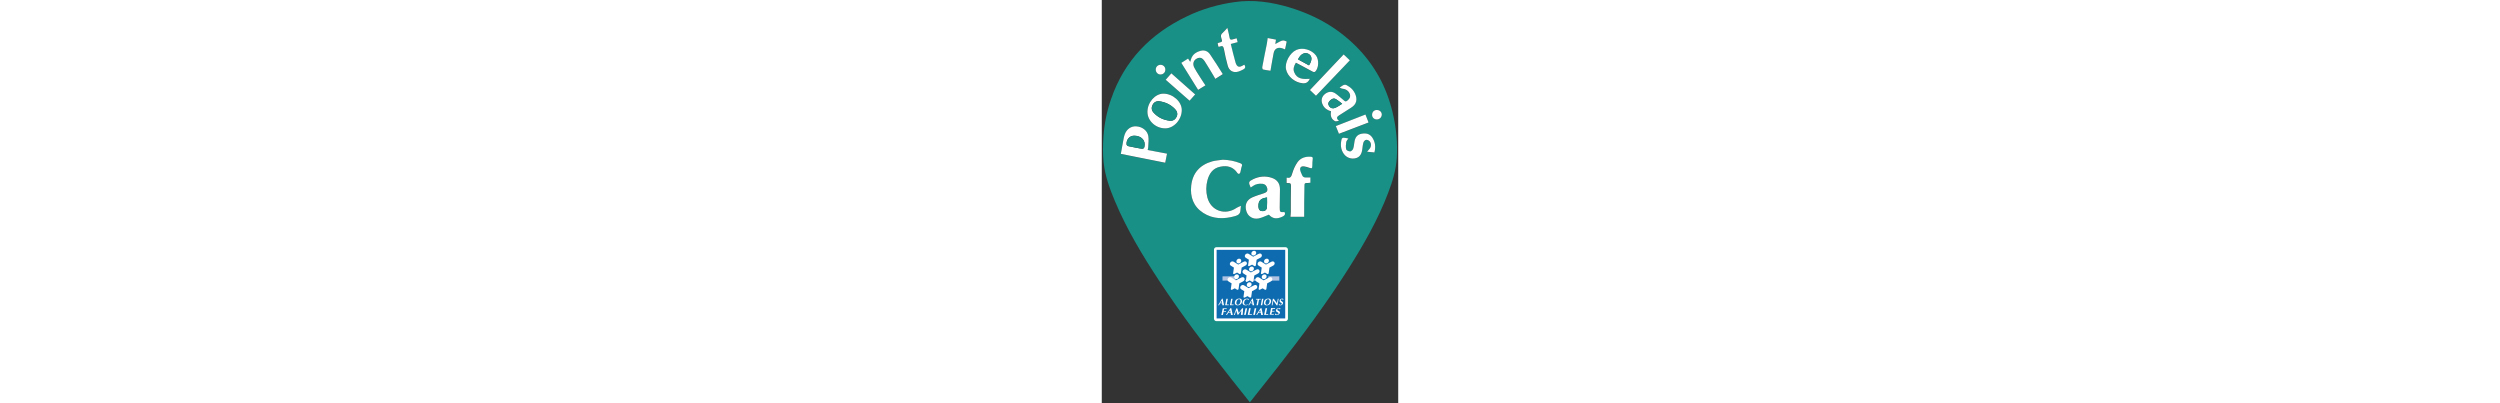 <svg xmlns="http://www.w3.org/2000/svg" height="60" viewBox="0 0 372 506">
  <rect x="0" y="0" width="372" height="506" fill="#333333" stroke="none"/>
  <path d="M185.8 504.8c-8.1-10.1-15.9-19.9-23.6-29.7-31.4-39.7-62-80-89.9-122.3-21.1-32.1-41-65-55.9-100.6-6.5-15.6-12.3-31.5-14.1-48.3-1.1-10.7-.9-21.7-.2-32.5 1.1-16 4.2-31.7 9.5-46.9C28.4 75.7 61.5 42 107.5 20.2c18.8-9 38.7-14.7 59.3-17.6 23.4-3.4 46.3 0 68.7 6.7 33.6 10.1 63.1 27.1 87.4 52.8 22.5 23.9 36.5 52.2 43.2 84.1 3.6 17 5.2 34.3 4.1 51.6-.9 15.4-5.4 30.1-10.9 44.4-12.6 33.1-30.1 63.7-48.9 93.6-27.4 43.4-57.9 84.4-89.5 124.8-11 14-22.1 27.9-33.2 41.9-.5.7-1 1.3-1.9 2.3zM152 200.4c-4.5.7-9.2.9-13.5 2.1-15.4 4.4-24.6 14.6-26.3 30.6-1.5 14 2.8 26.1 15 34 12.5 8.1 26.2 8 40.1 4.1 3.8-1.1 6.4-2.8 6.7-7 .2-2 .4-3.9.6-5.9-1.8.8-3.8 1.4-5.4 2.5-14.4 10-32.3 3.7-36.7-13-1.9-7.3-1.8-14.7.2-22 2.3-8.3 6.9-14.8 16-16.6 8.8-1.7 16.4.2 21.6 8.1.4.6 1.5 1.1 2 .9.7-.3 1.4-1.2 1.6-1.9.7-2.5.9-5.1 1.8-7.5.9-2.3.1-3.2-1.9-4-7-2.8-14.2-4.1-21.8-4.4zm34.8 34.9c1.1-.7 2-1.3 2.8-1.9 3.6-2.8 7.7-3.3 12.1-2.8 3.3.4 5.3 2.7 5.9 6 .6 3.8-1.5 4.9-4.5 5.9-4.9 1.6-9.9 3-14.6 5.2-7 3.2-9.4 9.6-7.2 17.1 2 6.5 8.3 10.6 15.5 9.2 4.3-.9 8.3-3 12.8-4.7 4.5 5.2 9.8 6 17.4 2.3 2.6-1.3 3.5-2.9 2.3-5.6-5.7.4-6.1.1-6.1-5.6 0-7.7.3-15.3.3-23 0-7.4-3.6-12.2-10.7-14.5-7.9-2.6-15.6-1.7-23 1.9-5.8 2.9-6 3.8-3 10.5zm67.2 36.8v-37.2c0-5 0-5 4.8-5.1.9 0 1.8-.2 2.7-.3v-6.6h-2c-7.3.2-7.3.1-10-6.6-.2-.5-.4-1.1-.6-1.7-1.2-3.9.4-6 4.5-5.6 2.3.2 4.6 1 6.8 1.8 3.2 1.1 3.6.8 3.7-2.6.1-2.8.2-5.6.5-8.4.2-2-.3-2.8-2.3-2.9-6.8-.5-13 1.4-16.9 7-3 4.2-5.1 9.3-6.6 14.2-1.1 3.7-2.1 6-6.4 5.1-.2 0-.4.2-.6.3v6.3c2.3.6 5.7-1.2 5.5 3.4-.3 11-.1 21.9-.2 32.9 0 2-.3 4.1-.5 6.2 6.4-.2 12-.2 17.6-.2zM81.9 192.8c-8.1-1.5-16.1-3-24.3-4.5.3-1.5.6-2.6.7-3.6.1-4.7.9-9.4.1-13.9-1.2-7-7.8-11.8-15.4-12.2-6.2-.3-11.8 3.5-14.2 10.1-1.1 3.1-1.6 6.4-2.2 9.6-1 5-1.8 10-2.7 14.9 18.8 3.7 37.1 7.4 55.7 11.1.7-3.9 1.5-7.5 2.3-11.5zm48.2-85.7c-1.2-1.7-2.2-3.2-3.1-4.6-3.6-5.7-7.3-11.3-10.6-17.1-2.6-4.7-1.3-9.3 2.5-11.4 4.2-2.4 7.2-1.6 10.6 3.5 4 6.1 7.6 12.4 11.4 18.7.6 1 1.1 1.9 1.7 3 3.3-2.1 6.3-4 9.4-6-5.4-8.4-10.5-16.8-16.1-24.9-2.6-3.8-6.8-5.6-11.5-4.4-5.7 1.4-10.4 4.4-12.3 10.5-.3 1-.6 2.1-1 3.4-1.1-1.6-1.9-2.8-2.7-4.1-3 1.9-5.8 3.6-8.5 5.4C107 90.5 114 101.7 121 113c2.9-2 5.7-3.8 9.1-5.9zm-72.8 33.3c0 11.1 10.1 20.6 22.1 20.7 10.9.1 20.9-10.9 20.9-23 0-10.7-11-20.6-23-20.6-10.4-.1-20 10.8-20 22.9zm241.1-30.5c1.7.7 2.8 1.6 3.9 1.6 4.3.3 8.3 3.4 9.1 7.6.7 3.4-1.3 5.6-3.7 7.5-2.3 1.8-3.7-.4-5.1-1.5-3.2-2.6-6.2-5.5-9.6-7.8-4.5-3.1-9.7-2.4-13.9 1.5-3.6 3.4-4.3 8.1-1.9 12.9 2.2 4.4 6 6.8 10.4 8.1-1.2 5.8.5 10.1 5.1 12.4 1 .5 2.5-.2 4.9-.4-4.2-3.5-2.3-5.3.1-6.9 5-3.3 10.1-6.5 15.2-9.7 3-2 5.5-4.3 6.3-8.1 1.3-5.9-2.6-14-8.7-18.1-5.4-3.7-5.7-3.7-12.1.9zm-37.3-11c-8.2.5-16 .6-19.6-8-1.7-4.1-.3-8.2 2.1-12 1.9 1 3.4 1.8 5 2.6 5.4 2.9 10.7 5.9 16.2 8.7.8.4 2.5.5 3 0 4.6-4.6 5.1-15 1-20.4-5.5-7.4-16.8-10.6-24.7-6.9-8.3 3.8-14.7 15.9-12.9 24.3 1.9 9.1 11.1 16.5 20.8 17.5 4.2.2 6.9-1.3 9.1-5.8zm81 92.4c1.9-6.9 1.2-13.1-2.7-18.7-3.2-4.7-8-5.6-13.2-4.7-5.3 1-8.1 4.4-9.1 9.9-.5 3-.7 6.1-1.7 9-.5 1.4-2.4 3.3-3.7 3.3-1.7 0-4.7-1.4-5-2.6-.7-2.9-.4-6.1.1-9.1.3-1.6 1.8-3 2.7-4.5-2.1-.3-4.2-.9-6.3-1-.7 0-2 .9-2.2 1.6-1.6 6.5-1.4 12.9 2.6 18.6 3.5 5 9.7 7.1 15.3 5.5 4.8-1.4 7.4-5.2 8.1-11.7.3-2.8.6-5.6 1.5-8.3.4-1.3 2-2.8 3.3-3 1.3-.2 3.2.7 4.2 1.7 2.5 2.6 2.2 6.9-.1 9.7-.8.9-1.6 1.8-3 3.5 3.5.2 6.1.5 9.2.8zm-73.3-71.1c14.2-14.9 28.3-29.7 42.4-44.5-2.7-2.5-5.3-5-7.8-7.4-14.2 15-28.2 29.8-42.3 44.7 2.7 2.5 5.2 4.9 7.7 7.2zM157.6 34.9c-2.4 2.6-4 4.7-6 6.2-2.5 1.9-2.7 3.9-1.8 6.7 1.5 4.7 1.3 4.7-3.5 5.9-.3.1-.6.3-1.2.7.4 1.4.7 2.8 1.1 4.3.7-.1 1.2 0 1.6-.2 3.3-1.5 4.7-.4 5.3 3.2 1.3 6.9 2.9 13.8 4.7 20.6 1.8 6.6 6.9 9.4 13.3 7.6 2-.6 3.9-1.6 5.8-2.5 2.9-1.3 3.7-3.3 1.8-6.2-.5.2-.9.4-1.3.6-5.2 3.2-8 2.4-9.8-3.5-2.2-7.5-3.9-15.2-5.9-23.1 3-.8 5.7-1.5 8.6-2.3-.4-1.7-.8-3.1-1.3-4.9-1.8.5-3.4.8-4.9 1.4-2.4.9-3.6.3-4-2.5-.3-3.7-1.4-7.2-2.5-12zm54.1 53.9c1.4-7.7 2.5-15 4.1-22.3 1.2-5.7 5.6-7.7 11-5.8 1 .4 2.1.8 3.3 1.3.8-3.7 1.4-6.8 2.1-9.9-4.6-2.1-5.2-2-14.3 3.1.3-2 .5-3.7.8-5.5-3.6-.7-6.9-1.3-10.4-2-.4 2.6-.6 4.8-1 7-1.9 9.8-3.9 19.6-5.8 29.4-.2 1 .3 3 .9 3.1 3 .8 6.1 1.1 9.3 1.6zm82 69.4c1.4 3.5 2.7 6.7 4 9.8 12.6-4.8 24.8-9.5 37.2-14.2-1.4-3.5-2.7-6.9-3.9-10-12.6 4.8-24.8 9.5-37.3 14.4zM80.2 100.1c10 8.8 20 17.5 30 26.3 2.4-2.7 4.6-5.3 7-7.9-10.1-8.9-19.9-17.7-29.9-26.5-2.5 2.8-4.8 5.5-7.1 8.1zm-6.4-6.6c3.4-.1 6-2.7 6-6.1 0-3.6-2.7-6.2-6.3-6.1-3.4.1-5.9 2.8-5.8 6.2.1 3.4 2.8 6.1 6.1 6zm271.4 56.4c3.5 0 6.3-2.7 6.2-6.2-.1-3.1-2.7-5.6-5.9-5.7-3.6-.1-6.3 2.4-6.3 6-.1 3.3 2.5 5.8 6 5.9z" fill="#189086"/>
  <path d="M152 200.4c7.6.3 14.8 1.6 21.8 4.4 2 .8 2.8 1.7 1.9 4-.9 2.4-1.1 5-1.8 7.5-.2.8-.9 1.7-1.6 1.9-.5.2-1.7-.4-2-.9-5.3-8-12.8-9.9-21.6-8.1-9.1 1.8-13.7 8.3-16 16.6-2 7.3-2.1 14.7-.2 22 4.4 16.8 22.3 23 36.7 13 1.6-1.1 3.6-1.7 5.4-2.5-.2 2-.4 3.9-.6 5.9-.3 4.2-2.9 5.9-6.7 7-13.9 3.9-27.6 4-40.1-4.1-12.2-7.9-16.5-20-15-34 1.7-16 10.9-26.2 26.3-30.6 4.4-1.2 9-1.4 13.5-2.1zm34.8 34.9c-3-6.6-2.7-7.6 3.1-10.4 7.4-3.6 15.1-4.4 23-1.9 7.1 2.3 10.7 7 10.7 14.5 0 7.7-.3 15.3-.3 23 0 5.7.4 6 6.1 5.6 1.2 2.7.3 4.3-2.3 5.6-7.6 3.7-12.9 2.8-17.4-2.3-4.5 1.7-8.5 3.8-12.8 4.7-7.2 1.5-13.6-2.6-15.5-9.2-2.3-7.5.2-13.9 7.2-17.1 4.7-2.1 9.7-3.6 14.6-5.2 3-1 5.1-2.1 4.5-5.9-.6-3.3-2.6-5.6-5.9-6-4.3-.5-8.5.1-12.1 2.8-.9.5-1.8 1-2.9 1.8zm20.6 12.5c-8.4 1.2-11 4.1-10.8 11.5.1 3.1 1.1 5.3 4.6 5.6 3.4.3 5.8-1.4 6.1-4.9.3-3.9.1-7.9.1-12.2zm46.6 24.3h-17.3c.2-2.2.5-4.2.5-6.2.1-11-.1-22 .2-32.9.1-4.6-3.3-2.8-5.5-3.4v-6.3c.2-.1.4-.4.6-.3 4.2.9 5.3-1.4 6.4-5.1 1.5-5 3.6-10 6.6-14.2 3.9-5.6 10-7.5 16.9-7 2.1.2 2.6 1 2.3 2.9-.3 2.8-.5 5.6-.5 8.4-.1 3.4-.6 3.7-3.7 2.6-2.2-.8-4.5-1.5-6.8-1.8-4-.4-5.6 1.8-4.5 5.6.2.6.4 1.1.6 1.7 2.7 6.8 2.7 6.8 10 6.6h2v6.6c-.9.1-1.8.3-2.7.3-4.8.1-4.8.1-4.8 5.1-.3 12.4-.3 24.7-.3 37.4zM81.9 192.8c-.8 4-1.6 7.6-2.3 11.4-18.6-3.7-37-7.3-55.7-11.1.9-4.9 1.7-9.9 2.7-14.9.6-3.2 1.1-6.5 2.2-9.6 2.4-6.6 8-10.4 14.2-10.1 7.6.4 14.2 5.2 15.4 12.2.8 4.5 0 9.3-.1 13.9 0 1-.4 2.1-.7 3.6 8.2 1.6 16.2 3.1 24.3 4.6zm-28.1-11.5c.2-6.5-5.6-11.2-13.6-11-5.5.1-9.8 5.3-9.1 11.1.1.8 1.4 1.7 2.2 2 4.7 1.1 9.4 1.9 14.1 2.8 5.3 1 6.2.3 6.4-4.9zm76.3-74.2c-3.3 2.1-6.2 3.9-9.2 5.7-7-11.3-14-22.5-21.1-33.9 2.7-1.7 5.5-3.5 8.5-5.4.8 1.3 1.7 2.5 2.7 4.1.4-1.3.6-2.3 1-3.4 1.9-6.1 6.6-9 12.3-10.5 4.7-1.2 8.9.6 11.5 4.4 5.6 8.1 10.8 16.5 16.1 24.9-3.1 2-6.1 3.9-9.4 6-.6-1-1.2-2-1.7-3-3.8-6.2-7.4-12.6-11.4-18.7-3.3-5.1-6.3-5.9-10.6-3.5-3.8 2.2-5.1 6.7-2.5 11.4 3.2 5.9 7 11.4 10.6 17.1 1 1.6 2 3 3.2 4.8zm-72.8 33.3c0-12 9.6-22.9 20.1-22.9 11.9.1 23 10 23 20.6 0 12.1-10 23.1-20.9 23-12.1-.1-22.2-9.6-22.2-20.7zm27.9 11.1c4.1.4 6.9-1.4 8.6-4.9 1.8-3.7.7-6.9-1.9-9.7-5.3-5.5-11.9-8.7-19.5-9.8-3.9-.5-7 1.1-8.7 4.6-1.7 3.4-1.3 6.7 1.2 9.5 5.5 6.1 12.3 9.3 20.3 10.3zm213.2-41.6c6.4-4.6 6.8-4.6 12.2-1 6.1 4 10 12.2 8.7 18.1-.8 3.8-3.3 6.1-6.3 8.1-5 3.3-10.1 6.4-15.2 9.7-2.4 1.6-4.3 3.4-.1 6.9-2.4.2-4 .9-4.9.4-4.6-2.3-6.3-6.6-5.1-12.4-4.5-1.3-8.3-3.7-10.4-8.1-2.4-4.8-1.7-9.5 1.9-12.9 4.2-3.9 9.4-4.6 13.9-1.5 3.4 2.3 6.3 5.3 9.6 7.8 1.5 1.2 2.8 3.3 5.1 1.5 2.4-1.9 4.4-4.1 3.7-7.5-.8-4.2-4.8-7.2-9.1-7.6-1.3 0-2.3-.8-4-1.5zm3.3 20.3c-3-2.3-5.3-4.3-7.9-5.8-3.3-1.9-5.9.2-8 2.4-1.9 1.9-2 4.2-.5 6.4 1.9 2.7 4.8 3.3 7.5 2.1 2.9-1.1 5.5-3 8.9-5.1zm-40.6-31.3c-2.2 4.5-4.9 6-9.1 5.6-9.7-.9-18.9-8.4-20.8-17.5-1.8-8.4 4.6-20.5 12.9-24.3 7.8-3.6 19.1-.5 24.7 6.9 4 5.4 3.6 15.8-1 20.4-.5.5-2.2.5-3 0-5.4-2.8-10.8-5.8-16.2-8.7-1.5-.8-3.1-1.6-5-2.6-2.4 3.9-3.8 7.9-2.1 12 3.5 8.8 11.4 8.7 19.6 8.2zm-14.8-24.4c4.6 2.5 9.1 5 13.7 7.5 4.3-6.4 4.1-11.7-.4-14.3-4.6-2.7-10.2 0-13.3 6.8zm95.8 116.8c-3-.3-5.6-.5-9.2-.9 1.4-1.7 2.2-2.6 3-3.5 2.4-2.8 2.6-7.1.1-9.7-1-1-2.9-1.9-4.2-1.7-1.3.2-2.9 1.7-3.3 3-.9 2.6-1.2 5.5-1.5 8.3-.7 6.5-3.2 10.3-8.1 11.7-5.6 1.6-11.8-.5-15.3-5.5-4-5.7-4.2-12.1-2.6-18.6.2-.7 1.5-1.6 2.2-1.6 2.1.1 4.2.6 6.3 1-1 1.5-2.5 2.9-2.7 4.5-.5 3-.8 6.3-.1 9.1.3 1.3 3.2 2.6 5 2.6 1.3 0 3.2-1.9 3.7-3.3 1-2.8 1.2-6 1.7-9 .9-5.6 3.8-9 9.1-9.9 5.2-1 10 0 13.2 4.7 3.8 5.7 4.6 11.9 2.7 18.8zm-73.3-71.1c-2.4-2.3-5-4.7-7.6-7.2 14.1-14.9 28.1-29.7 42.3-44.7 2.5 2.3 5.1 4.8 7.8 7.4-14.3 14.9-28.4 29.7-42.5 44.5zM157.6 34.9c1.1 4.8 2.2 8.4 2.7 12 .4 2.8 1.6 3.3 4 2.5 1.5-.5 3.1-.9 4.9-1.4.5 1.7.8 3.2 1.3 4.9-2.9.8-5.6 1.5-8.6 2.3 2 7.9 3.7 15.6 5.9 23.1 1.8 5.9 4.5 6.8 9.8 3.5.4-.2.8-.4 1.3-.6 1.9 2.9 1.1 4.9-1.8 6.2-1.9.9-3.8 1.9-5.8 2.5-6.4 1.8-11.5-1-13.3-7.6-1.8-6.8-3.5-13.7-4.7-20.6-.7-3.6-2-4.7-5.3-3.2-.4.2-.9.1-1.6.2-.4-1.5-.8-2.9-1.1-4.3.6-.3.9-.6 1.2-.7 4.8-1.2 5-1.2 3.5-5.9-.9-2.8-.7-4.8 1.8-6.7 1.8-1.5 3.4-3.6 5.8-6.2zm54.1 53.9c-3.2-.5-6.4-.9-9.4-1.6-.5-.1-1.1-2.1-.9-3.1 1.8-9.8 3.8-19.6 5.8-29.4.4-2.2.6-4.4 1-7 3.6.7 6.8 1.3 10.4 2-.2 1.8-.5 3.6-.8 5.5 9-5.1 9.6-5.3 14.3-3.1-.7 3.1-1.3 6.3-2.1 9.9-1.2-.5-2.2-.9-3.3-1.3-5.4-1.9-9.8.1-11 5.8-1.5 7.3-2.6 14.6-4 22.3zm82 69.4c12.5-4.9 24.7-9.6 37.2-14.5 1.2 3.2 2.5 6.5 3.9 10-12.4 4.7-24.6 9.4-37.2 14.2-1.2-3-2.4-6.2-3.9-9.7zM80.2 100.1c2.3-2.6 4.6-5.2 7.1-8.1 9.9 8.8 19.8 17.6 29.9 26.5-2.3 2.6-4.6 5.2-7 7.9-10.1-8.8-20-17.5-30-26.3zm-6.4-6.6c-3.3.1-6-2.6-6.1-6-.1-3.4 2.4-6.1 5.8-6.2 3.6-.1 6.3 2.5 6.3 6.1 0 3.4-2.6 6-6 6.1zm271.4 56.4c-3.5 0-6.1-2.5-6-5.9 0-3.6 2.6-6.2 6.3-6 3.3.1 5.9 2.6 5.9 5.7 0 3.4-2.7 6.2-6.2 6.2z" fill="#fff"/>
  <path d="M207.4 247.8c0 4.3.2 8.3-.1 12.2-.3 3.5-2.7 5.2-6.1 4.9-3.4-.3-4.4-2.5-4.6-5.6-.3-7.4 2.3-10.3 10.8-11.5zM53.8 181.3c-.2 5.2-1.1 5.9-6.3 4.9-4.7-.9-9.4-1.8-14.1-2.8-.9-.2-2.1-1.2-2.2-2-.7-5.8 3.6-11 9.1-11.1 7.8-.2 13.7 4.5 13.5 11zm31.4-29.8c-7.9-1-14.8-4.2-20.2-10.2-2.5-2.8-2.9-6.1-1.2-9.5 1.8-3.5 4.9-5.2 8.7-4.6 7.6 1 14.2 4.2 19.5 9.8 2.6 2.7 3.7 6 1.9 9.7-1.9 3.5-4.7 5.2-8.7 4.8zm216.5-21.3c-3.4 2.1-6 4-8.8 5.2-2.8 1.2-5.6.6-7.5-2.1-1.6-2.2-1.4-4.5.5-6.4 2.2-2.2 4.7-4.3 8-2.4 2.5 1.4 4.8 3.5 7.8 5.7zm-55.4-55.7c3.1-6.8 8.6-9.5 13.3-6.8 4.5 2.6 4.7 7.9.4 14.3-4.5-2.5-9.1-5-13.7-7.5z" fill="#189086"/>
  <path d="M233.6 400c0 1.6-1.4 3-3 3h-86.8c-1.6 0-3-1.4-3-3v-86.8c0-1.6 1.4-3 3-3h86.8c1.6 0 3 1.4 3 3V400z" fill="#fff"/>
  <path d="M144.1 313.5h86.1v86.1h-86.1z" fill="#0f6baf"/>
  <path d="m169.9 352-2.3-1.5c-.7-.4-1.1-1.1-1.3-2-.1-.6-.1-1.2.1-1.7h-14.9v5.3l18.4-.1c0 .1 0 .1 0 0m5.1-4.8.6-.3h-1.1c.2.1.4.2.5.3m9 4c-.5-.2-.8-.5-1-1 0-.1-.1-.2-.1-.2-.2.3-.5.5-.9.7l-2.9 1.6h4.5c.2-.5.3-.8.4-1.1m8.7-.7c-.3-.2-.5-.4-.7-.7l-.3.6c-.4.6-1 .9-1.6.9.1.3.2.6.2.9h4.7v-.1l-2.3-1.6m16.4-3.7c.2 1.4-.5 3-1.9 3.7 0 0-1.9 1-2.9 1.6h18.5v-5.3h-13.7" fill="#afc2e1"/>
  <path d="M190.3 320.7c1.7 0 3.2-1.3 3.5-3 .2-1.6-.9-3-2.6-3-1.7 0-3.2 1.3-3.5 3-.2 1.7.9 3 2.6 3m10.4-1.2c-.6-1.4-2.3-1.8-3.8-1l-6.9 3.6-5.8-3.6c-1.3-.8-3.1-.3-4.1 1-1 1.4-.8 3.1.5 3.9l4 2.5-1 7.1c0 .2 0 .4.1.5.2.5.9.7 1.4.4l3.5-1.8 2.9 1.8c.5.3 1.2.1 1.6-.4.1-.2.2-.4.2-.5l1-7.1 4.7-2.5c1.6-.8 2.3-2.5 1.7-3.9m-13.3 21c1.7 0 3.2-1.3 3.5-3 .2-1.6-.9-3-2.6-3-1.7 0-3.2 1.3-3.5 3-.2 1.6.9 3 2.6 3m10.4-1.2c-.6-1.4-2.3-1.8-3.8-1l-6.9 3.6-5.8-3.6c-1.3-.8-3.1-.3-4.1 1-1 1.4-.8 3.1.5 3.9l4 2.5-1 7.1c0 .2 0 .4.1.5.2.5.9.7 1.4.4l3.5-1.8 2.9 1.8c.5.3 1.2.1 1.6-.4.1-.2.2-.4.2-.5l1-7.1 4.7-2.5c1.6-.8 2.3-2.6 1.7-3.9m-26.3-8.7c1.7 0 3.2-1.3 3.5-3 .2-1.6-.9-3-2.6-3-1.7 0-3.2 1.3-3.5 3-.2 1.6.9 3 2.6 3m10.4-1.2c-.6-1.4-2.3-1.8-3.8-1l-6.9 3.6-5.8-3.6c-1.3-.8-3.1-.3-4.1 1-1 1.4-.8 3.1.5 3.9l4 2.5-1 7.1c0 .2 0 .4.1.5.2.5.9.7 1.4.4l3.5-1.8 2.9 1.8c.5.3 1.2.1 1.6-.4.1-.2.2-.4.2-.5l1-7.1 4.7-2.5c1.6-.8 2.3-2.5 1.7-3.9m-13.3 20.9c1.7 0 3.2-1.3 3.5-3 .2-1.6-.9-3-2.6-3-1.7 0-3.2 1.3-3.5 3-.2 1.7.9 3 2.6 3m10.4-1.1c-.6-1.4-2.3-1.8-3.8-1l-6.9 3.6-5.8-3.6c-1.3-.8-3.1-.3-4.1 1-1 1.4-.8 3.1.5 3.9l4 2.5-1 7.1c0 .2 0 .4.1.5.2.5.9.7 1.4.4l3.5-1.8 2.9 1.8c.5.3 1.2.1 1.6-.4.1-.2.2-.4.2-.5l1-7.1 4.7-2.5c1.6-.8 2.3-2.6 1.7-3.9m27.2-18.6c-1.7 0-2.8-1.3-2.6-3 .2-1.6 1.8-3 3.5-3s2.8 1.3 2.6 3c-.3 1.6-1.8 3-3.5 3m-10.1-1.2c1-1.4 2.8-1.8 4.1-1l5.8 3.6 6.9-3.6c1.5-.8 3.2-.3 3.8 1 .6 1.4-.1 3.1-1.6 3.9l-4.7 2.5-1 7.1c0 .2-.1.4-.2.5-.4.5-1.1.7-1.6.4l-2.9-1.8-3.5 1.8c-.6.3-1.2.1-1.4-.4-.1-.2-.1-.4-.1-.5l1-7.1-4-2.5c-1.4-.8-1.6-2.5-.6-3.9m7.2 20.9c-1.7 0-2.8-1.3-2.6-3 .2-1.6 1.8-3 3.5-3s2.8 1.3 2.6 3c-.3 1.7-1.8 3-3.5 3m-10.1-1.1c1-1.4 2.8-1.8 4.1-1l5.8 3.6 6.9-3.6c1.5-.8 3.2-.3 3.8 1 .6 1.4-.1 3.1-1.6 3.9l-4.7 2.5-1 7.1c0 .2-.1.4-.2.5-.4.5-1.1.7-1.6.4l-2.9-1.8-3.5 1.8c-.6.3-1.2.1-1.4-.4-.1-.2-.1-.4-.1-.5l1-7.1-4-2.5c-1.4-.8-1.6-2.6-.6-3.9m-8.7 11c1.7 0 3.2-1.3 3.5-3 .2-1.6-.9-3-2.6-3s-3.2 1.3-3.5 3c-.2 1.7.9 3 2.6 3m10.4-1.2c-.6-1.4-2.3-1.8-3.8-1l-6.9 3.6-5.8-3.6c-1.3-.8-3.1-.3-4.1 1-1 1.4-.8 3.1.5 3.9l4 2.5-1 7.1c0 .2 0 .4.1.5.2.5.9.7 1.4.4l3.5-1.8 2.9 1.8c.5.3 1.2.1 1.6-.4.1-.2.2-.4.2-.5l1-7.1 4.7-2.5c1.6-.8 2.3-2.5 1.7-3.9m-44 20.9-.5-2.8-1.6 2.8h2.1m-2.5.7c-.5.9-.9 1.6-1.3 2.5H146l4.9-8.3h.8l1.7 8.3c-.3 0-.7-.1-1-.1s-.7 0-1 .1c-.1-.9-.2-1.7-.4-2.5h-2.6zm8.3 1.6c1 0 1.9-.1 2.7-.2-.1.2-.1.3-.2.5v.5h-4.4l1.5-8.1c.3 0 .6.1.9.1.3 0 .6 0 .9-.1l-1.4 7.3m6 0c1 0 1.9-.1 2.7-.2-.1.2-.1.3-.2.5v.5h-4.4l1.5-8.1c.3 0 .6.1.9.1.3 0 .6 0 .9-.1l-1.4 7.3m6.2-2.9c-.3 1.5.1 3.2 1.8 3.2 1.8 0 2.9-1.8 3.3-3.8.3-1.5-.1-3.3-1.8-3.3-1.6 0-2.8 1.3-3.3 3.9m1.6 3.9c-2.6 0-4-1.6-3.5-4.3.4-2.4 2.5-4.3 5.4-4.3 3.3 0 3.8 2.4 3.5 4.2-.5 2.5-2.6 4.4-5.4 4.4zm12.7-1.5-.5 1c-.8.4-1.6.5-2.4.5-2.5 0-4.1-1.6-3.6-4 .6-3.1 2.9-4.5 5.5-4.5.8 0 1.7.2 2.3.6-.2.4-.3.8-.5 1.2h-.2c-.3-.6-1-1.1-1.7-1.1-1.9 0-3.1 1.9-3.4 3.7-.4 2 .3 3.5 2.1 3.5.7 0 1.6-.4 2.2-.9h.2m5.6-1.8-.5-2.8-1.6 2.8h2.1m-2.6.7c-.5.9-.9 1.6-1.3 2.5h-1.1l4.9-8.3h.8l1.7 8.3c-.3 0-.6-.1-1-.1-.3 0-.7 0-1 .1-.1-.9-.2-1.7-.4-2.5h-2.6zm9.7 2.5c-.3 0-.6-.1-.9-.1-.3 0-.6 0-.9.1l1.4-7.3c-.8 0-1.6.1-2.2.2.1-.2.1-.3.2-.5v-.5h6c-.1.2-.1.3-.2.5v.5c-.7-.1-1.3-.2-2-.2l-1.4 7.3m5.1-8.2c.3 0 .6.1.9.1.3 0 .6 0 .9-.1l-1.5 8.2c-.3 0-.6-.1-.9-.1-.3 0-.6 0-.9.1l1.5-8.2m4.4 4.4c-.3 1.5.1 3.2 1.8 3.2 1.8 0 2.9-1.8 3.3-3.8.3-1.5-.1-3.3-1.8-3.3-1.6 0-2.8 1.3-3.3 3.9m1.6 3.9c-2.6 0-4-1.6-3.5-4.3.4-2.4 2.5-4.3 5.4-4.3 3.3 0 3.8 2.4 3.5 4.2-.4 2.5-2.6 4.4-5.4 4.4zm7.7-8.3h1.1c1.3 1.9 2.7 3.7 4 5.6l1.1-5.6h1l-1.5 8.2h-1c-1.1-1.5-2-3-3.1-4.4l-1-1.4-1.1 5.8h-1l1.5-8.2m12.5 1.5c-.1-.6-.5-1-1.1-1-.9 0-1.4.5-1.5 1.2-.3 1.6 3.3 1.3 2.8 4-.3 1.5-1.8 2.6-3.6 2.6-.6 0-1.3-.2-1.8-.5.2-.5.5-1 .6-1.5h.2c0 .8.6 1.3 1.4 1.3.7 0 1.4-.4 1.6-1.2.4-1.9-3.2-1.2-2.7-4.1.3-1.4 1.4-2.5 3.2-2.5.8 0 1.5.3 1.7.6l-.6 1.2-.2-.1M152 395.3c-.3 0-.7-.1-1-.1s-.7 0-1 .1l1.8-8.4h5.1c-.1.2-.1.4-.2.5v.5c-.8-.1-1.7-.2-3.1-.2l-.6 2.6h1.4c.5 0 1.1 0 1.7-.1-.1.2-.1.4-.2.5v.5c-.6 0-1.1-.1-1.6-.1h-1.4l-.9 4.2m9.6-3.3-.6-2.9-1.9 2.9h2.5m-3 .7c-.5.9-1 1.7-1.5 2.5h-1.3l5.7-8.5h1l1.9 8.6c-.4 0-.8-.1-1.1-.1-.4 0-.8 0-1.2.1-.1-.9-.2-1.7-.4-2.6h-3.1zm17.6-5.9c.2 0 .4.1.6.1.2 0 .4 0 .6-.1-.3 3.3-.5 6-.6 8.4-.4 0-.7-.1-1.1-.1-.4 0-.7 0-1.1.1.3-2 .4-3.8.6-5.7l-4.2 5.7h-.5c-.5-1.7-1.2-3.6-1.8-5.5-.8 2.2-1.3 3.9-1.8 5.6-.2 0-.4-.1-.6-.1-.2 0-.4 0-.6.1 1-2.5 2-5.3 3.2-8.4.2 0 .3.1.5.1s.4 0 .6-.1c.6 1.9 1.2 3.9 1.9 5.8 1.2-1.8 2.8-3.7 4.3-5.9m4.2 0c.3 0 .7.1 1 .1s.7 0 1-.1l-1.8 8.4c-.3 0-.7-.1-1-.1s-.7 0-1 .1l1.8-8.4m4.9 7.5c1.2 0 2.2-.1 3.1-.2-.1.2-.1.4-.2.5v.5h-5.1l1.8-8.4c.3 0 .7.1 1 .1s.7 0 1-.1l-1.6 7.6m6.6-7.5c.3 0 .7.1 1 .1s.7 0 1-.1l-1.8 8.4c-.3 0-.7-.1-1-.1s-.7 0-1 .1l1.8-8.4m7.5 5.2-.6-2.9-1.8 2.9h2.4m-2.9.7c-.5.9-1 1.7-1.5 2.5h-1.3l5.7-8.5h1l1.9 8.6c-.4 0-.8-.1-1.1-.1-.4 0-.8 0-1.2.1-.1-.9-.2-1.7-.4-2.6h-3.1zm9.4 1.6c1.2 0 2.2-.1 3.1-.2-.1.2-.1.4-.2.5v.5h-5.1l1.8-8.4c.3 0 .7.1 1 .1s.7 0 1-.1l-1.6 7.6m11.7-7.5c-.1.2-.1.4-.2.5v.5c-.8-.1-1.7-.2-3.1-.2l-.6 2.6h1.4c.6 0 1.2 0 1.7-.1-.1.2-.1.4-.2.5v.5c-.5-.1-1-.1-1.6-.1h-1.4l-.7 3.1c1.4 0 2.3-.1 3.1-.2-.1.2-.1.4-.2.5v.5h-5.1l1.8-8.4 5.1.3m5.7 1.6c-.1-.7-.6-1.1-1.3-1.1-1.1 0-1.6.5-1.7 1.2-.4 1.7 3.8 1.4 3.2 4.2-.3 1.6-2.1 2.7-4.1 2.7-.7 0-1.5-.2-2.1-.5.3-.5.5-1 .7-1.6h.3c0 .8.6 1.4 1.6 1.4.8 0 1.7-.4 1.8-1.3.4-2-3.7-1.3-3.1-4.2.3-1.4 1.6-2.6 3.7-2.6 1 0 1.8.3 2 .6-.2.4-.5.8-.7 1.2h-.3" fill="#fff"/>
</svg>
